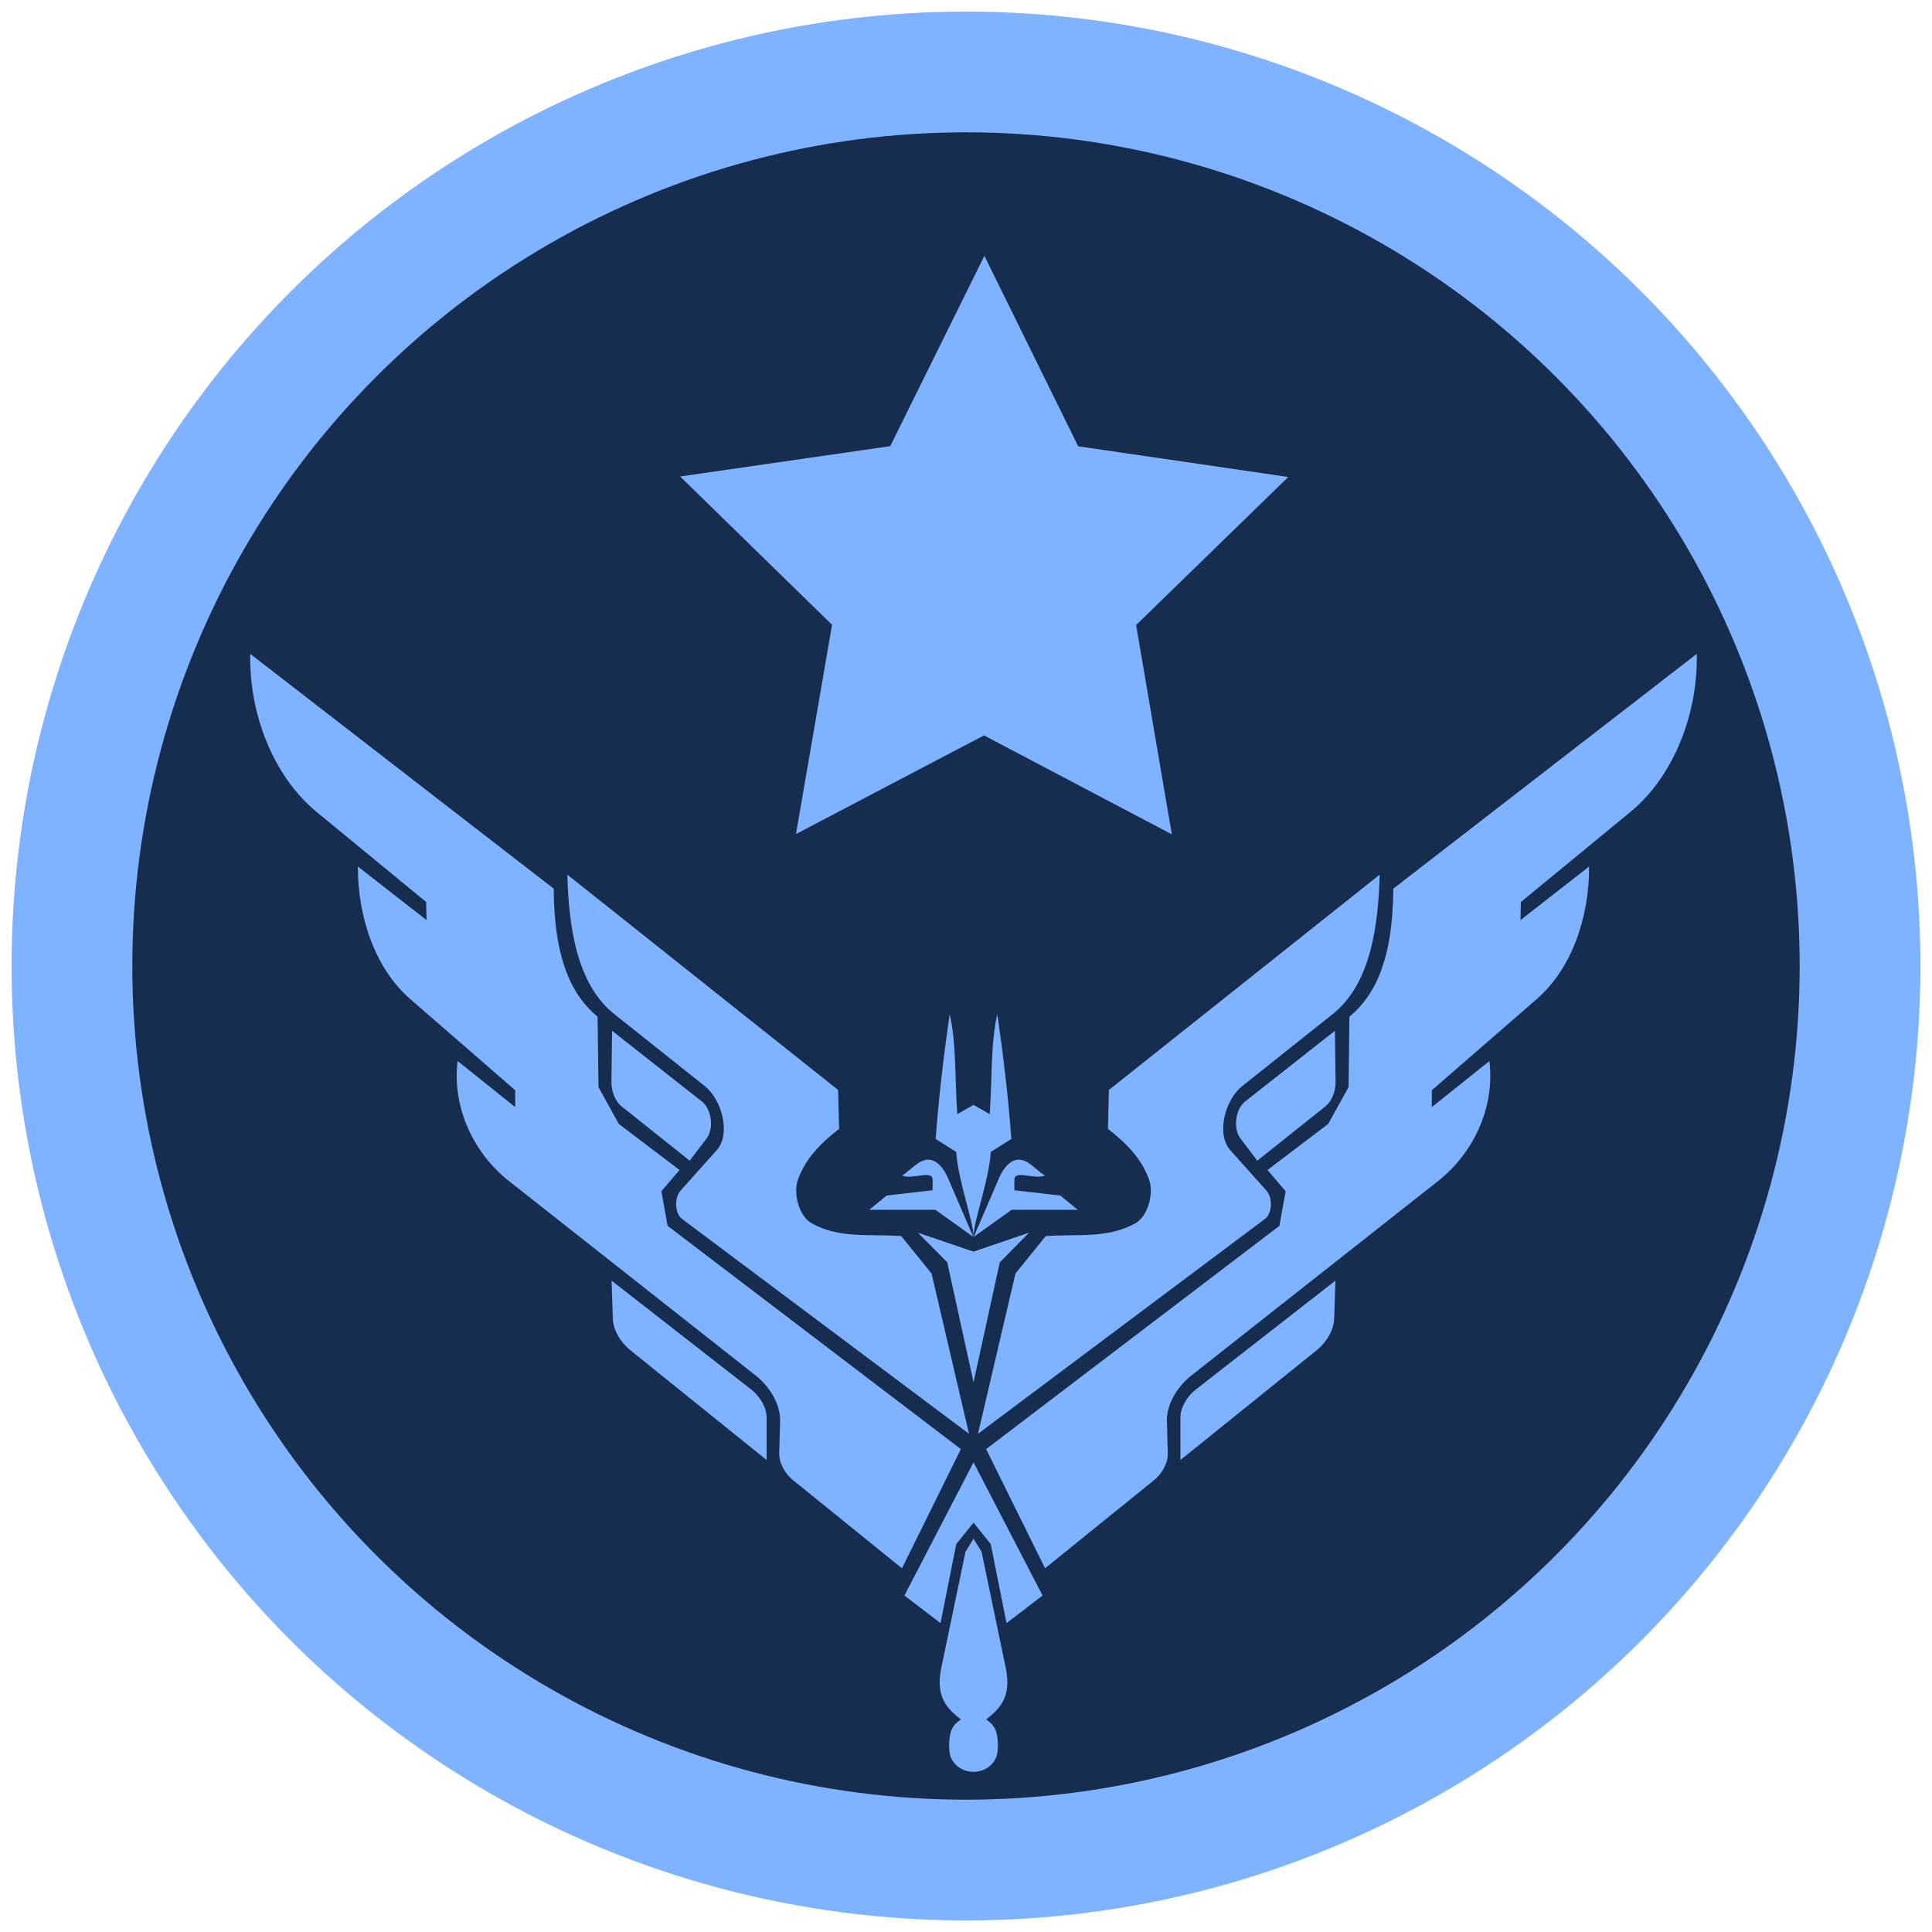<?xml version="1.0" encoding="UTF-8" standalone="no"?>
<svg
   width="240pt"
   height="240pt"
   viewBox="0 0 240 240"
   version="1.1"
   id="svg31"
   sodipodi:docname="elite-assist.svg"
   inkscape:version="1.1.2 (b8e25be833, 2022-02-05)"
   inkscape:export-filename="C:\Users\keath\ws\EliteAssist\EliteAssistUI\assets\elite-assist.png"
   inkscape:export-xdpi="155.46001"
   inkscape:export-ydpi="155.46001"
   xmlns:inkscape="http://www.inkscape.org/namespaces/inkscape"
   xmlns:sodipodi="http://sodipodi.sourceforge.net/DTD/sodipodi-0.dtd"
   xmlns="http://www.w3.org/2000/svg"
   xmlns:svg="http://www.w3.org/2000/svg">
  <defs
     id="defs35" />
  <sodipodi:namedview
     id="namedview33"
     pagecolor="#000000"
     bordercolor="#666666"
     borderopacity="1.0"
     inkscape:pageshadow="2"
     inkscape:pageopacity="0"
     inkscape:pagecheckerboard="true"
     inkscape:document-units="pt"
     showgrid="false"
     inkscape:zoom="2.8284271"
     inkscape:cx="152.02796"
     inkscape:cy="158.92225"
     inkscape:window-width="3840"
     inkscape:window-height="2054"
     inkscape:window-x="-11"
     inkscape:window-y="-11"
     inkscape:window-maximized="1"
     inkscape:current-layer="svg31" />
  <circle
     style="fill:#653904;fill-opacity:1;stroke:none;stroke-width:15;stroke-linecap:round;stroke-linejoin:round;stroke-opacity:1;stop-color:#000000"
     id="path1409"
     cx="120"
     cy="120"
     r="109.5" />
  <circle
     style="fill:#162d50;fill-opacity:1;stroke:#80b3ff;stroke-width:15;stroke-linecap:round;stroke-linejoin:round;stroke-miterlimit:4;stroke-dasharray:none;stroke-opacity:1;stop-color:#000000"
     id="path1141"
     cx="120"
     cy="120"
     r="111.063" />
  <path
     id="path28"
     style="fill:#80b3ff;fill-opacity:1;fill-rule:evenodd;stroke:none;stroke-width:1;stroke-miterlimit:4;stroke-dasharray:none"
     d="m 118.125,218.317 c -0.374,-0.856 -0.233,-2.788 0.094,-3.453 0.325,-0.666 0.668,-0.939 1.141,-1.268 -1.643,-1.322 -3.198,-2.711 -2.427,-6.418 l 3.003,-14.413 0.999,-1.62 0.999,1.62 3,14.413 c 0.771,3.706 -0.784,5.096 -2.427,6.418 0.473,0.329 0.816,0.603 1.143,1.268 0.325,0.665 0.468,2.597 0.092,3.453 -1.044,2.384 -4.573,2.384 -5.618,0 m 2.81,-29.175 -2.144,2.671 -1.954,9.819 -4.482,-3.433 8.58,-16.542 8.578,16.542 -4.479,3.433 -1.956,-9.819 z m 0,0 m -44.961,-30.058 17.35,13.53 c 1.049,0.818 1.909,2.174 1.909,3.502 v 5.252 L 78.308,167.733 c -1.165,-0.939 -2.124,-2.431 -2.176,-3.926 z m 0,0 m 89.921,0 -17.35,13.53 c -1.049,0.818 -1.909,2.174 -1.909,3.502 v 5.252 l 16.925,-13.635 c 1.165,-0.939 2.124,-2.431 2.176,-3.926 z m 0,0 M 68.787,110.396 31.088,81.227 c -0.166,7.265 2.767,15.137 8.255,19.647 l 13.593,11.173 0.056,2.256 -8.531,-6.66 c -0.036,6.09 2.044,12.587 6.494,16.456 l 13.044,11.336 v 2.093 l -7.155,-5.725 c -0.717,5.956 2.138,11.569 6.384,14.915 l 30.656,24.16 c 1.681,1.327 3.086,3.529 3.025,5.669 l -0.11,3.962 c -0.034,1.255 0.73,2.568 1.707,3.359 l 13.539,10.951 7.318,-14.805 -36.433,-27.737 -0.771,-4.293 2.256,-2.642 -7.54,-5.723 -2.53,-4.569 -0.112,-8.75 c -3.13,-2.608 -5.4,-6.982 -5.447,-15.905 m 104.293,0 37.699,-29.168 c 0.166,7.265 -2.767,15.137 -8.255,19.647 l -13.593,11.173 -0.056,2.256 8.531,-6.66 c 0.036,6.09 -2.044,12.587 -6.494,16.456 l -13.044,11.336 v 2.093 l 7.155,-5.725 c 0.717,5.956 -2.138,11.569 -6.384,14.915 l -30.654,24.16 c -1.683,1.327 -3.088,3.529 -3.027,5.669 l 0.11,3.962 c 0.034,1.255 -0.73,2.568 -1.705,3.359 l -13.539,10.951 -7.321,-14.805 36.433,-27.737 0.771,-4.293 -2.256,-2.642 7.54,-5.723 2.532,-4.569 0.11,-8.75 c 3.13,-2.608 5.4,-6.982 5.447,-15.905 m -97.046,17.648 -0.078,6.377 c -0.013,1.098 0.426,2.351 1.284,3.034 l 8.439,6.727 2.1,-2.761 c 0.934,-1.228 0.627,-3.635 -0.583,-4.589 z m 0,0 m 89.8,0 0.078,6.377 c 0.013,1.098 -0.426,2.351 -1.284,3.034 l -8.439,6.727 -2.1,-2.761 c -0.932,-1.228 -0.627,-3.635 0.583,-4.589 z m 0,0 m -45.457,50.07 -4.654,-19.914 -3.771,-4.654 c -4.065,-0.276 -7.688,0.336 -11.134,-1.591 -1.555,-0.869 -2.299,-3.682 -1.71,-5.362 0.885,-2.521 2.613,-4.399 5.127,-6.362 l -0.119,-4.831 -33.641,-26.748 c 0.177,6.185 1.064,13.528 5.833,17.321 l 11.253,8.954 c 2.109,1.678 3.269,5.945 1.472,7.955 l -4.477,5.008 c -0.787,0.878 -0.769,2.828 0.177,3.534 z m 0,0 m 1.114,0 4.654,-19.914 3.771,-4.654 c 4.065,-0.276 7.69,0.336 11.137,-1.591 1.553,-0.869 2.297,-3.682 1.707,-5.362 -0.885,-2.521 -2.613,-4.399 -5.125,-6.362 l 0.117,-4.831 33.641,-26.748 c -0.175,6.185 -1.064,13.528 -5.833,17.321 l -11.253,8.954 c -2.109,1.678 -3.269,5.945 -1.472,7.955 l 4.477,5.008 c 0.787,0.878 0.769,2.828 -0.175,3.534 z m 0,0 m -0.556,-6.402 3.263,-14.901 3.639,-3.682 -6.902,2.355 -6.904,-2.355 3.641,3.682 z m 0,0 m -0.027,-18.059 -4.71,-3.368 h -8.221 l 2.169,-1.77 5.71,-0.657 v -1.313 c 0,-1.266 -2.49,0.027 -3.796,-0.515 1.111,-0.657 2.048,-2.028 3.339,-1.97 1.076,0.049 1.916,1.239 2.342,2.227 z m 0,0 m 0.052,0 4.71,-3.368 h 8.221 l -2.169,-1.77 -5.71,-0.657 v -1.313 c 0,-1.266 2.49,0.027 3.798,-0.515 -1.114,-0.657 -2.05,-2.028 -3.341,-1.97 -1.076,0.049 -1.916,1.239 -2.339,2.227 z m 0,0 m -0.025,-0.078 c 0.067,-2.082 1.9,-6.85 2.147,-10.476 0.852,-0.536 1.701,-1.073 2.552,-1.611 -0.385,-5.266 -1.002,-10.422 -1.746,-15.509 -0.852,3.738 -0.627,8.28 -0.941,12.421 -0.67,-0.381 -1.342,-0.762 -2.012,-1.143 -0.672,0.381 -1.344,0.762 -2.014,1.143 -0.314,-4.141 -0.09,-8.683 -0.941,-12.421 -0.744,5.087 -1.358,10.243 -1.746,15.509 0.852,0.538 1.701,1.076 2.552,1.611 0.246,3.626 2.082,8.394 2.149,10.476" />
  <path
     sodipodi:type="star"
     style="fill:#80b3ff;fill-opacity:1;stroke:none;stroke-width:50.711;stroke-linecap:round;stroke-linejoin:round;stroke-opacity:1;stop-color:#000000"
     id="path4596"
     inkscape:flatsided="false"
     sodipodi:sides="5"
     sodipodi:cx="472"
     sodipodi:cy="-245"
     sodipodi:r1="134.35773"
     sodipodi:r2="67.178864"
     sodipodi:arg1="0.78539816"
     sodipodi:arg2="1.4137167"
     inkscape:rounded="0"
     inkscape:randomized="0"
     d="m 567.005,-149.995 -84.496,-28.653 -71.506,53.362 1.14,-89.215 -72.847,-51.517 85.201,-26.484 26.484,-85.201 51.517,72.847 89.215,-1.14 -53.362,71.506 z"
     transform="matrix(0.046,0.292,-0.292,0.046,28.999,-55.059)"
     inkscape:transform-center-x="-2.6999408"
     inkscape:transform-center-y="-7.4616093" />
</svg>
